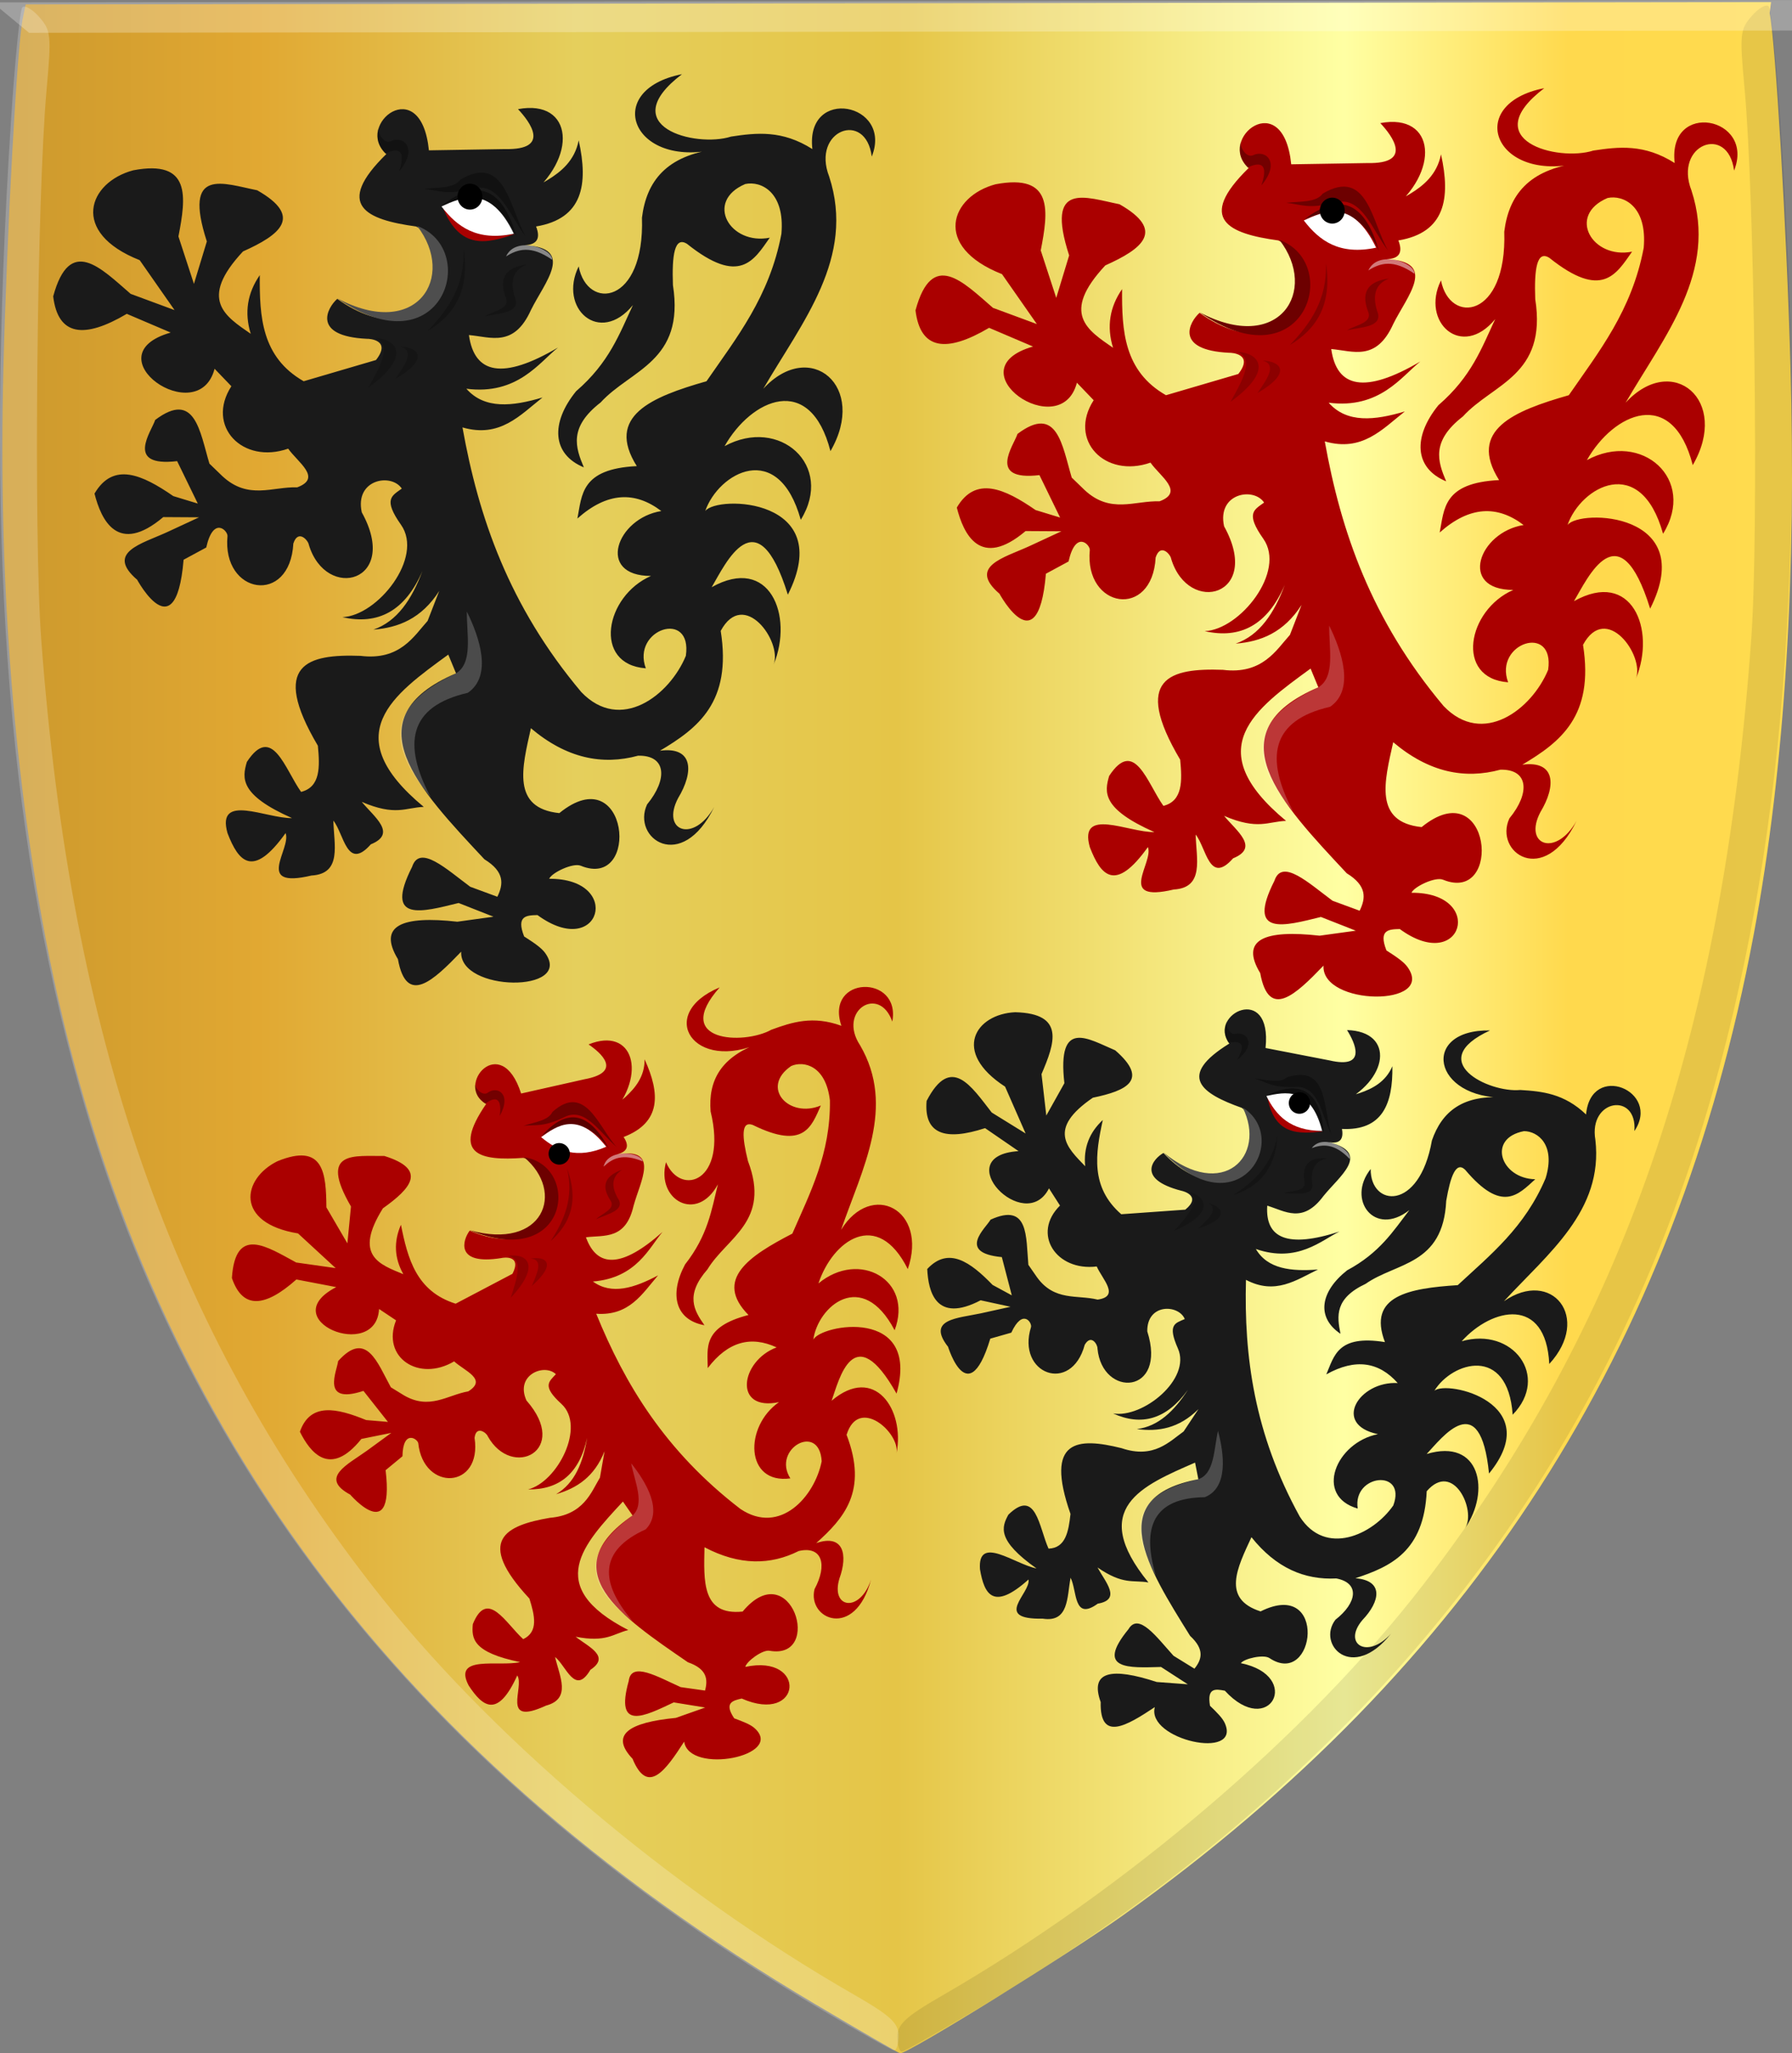 <?xml version="1.0" encoding="UTF-8" standalone="no"?>
<!-- Created with Inkscape (http://www.inkscape.org/) -->

<svg
   xmlns:dc="http://purl.org/dc/elements/1.1/"
   xmlns:cc="http://creativecommons.org/ns#"
   xmlns:rdf="http://www.w3.org/1999/02/22-rdf-syntax-ns#"
   xmlns:svg="http://www.w3.org/2000/svg"
   xmlns="http://www.w3.org/2000/svg"
   xmlns:xlink="http://www.w3.org/1999/xlink"
   xmlns:sodipodi="http://sodipodi.sourceforge.net/DTD/sodipodi-0.dtd"
   xmlns:inkscape="http://www.inkscape.org/namespaces/inkscape"
   width="459.742"
   height="526.761"
   id="svg9188"
   version="1.1"
   inkscape:version="0.48.4 r9939"
   sodipodi:docname="Jan van Henegouwen.svg">
  <rect width="100%" height="100%" fill="#808080" stroke="none"/>
  <defs
     id="defs9190">
    <linearGradient
       id="linearGradient4070-6-1">
      <stop
         style="stop-color:#a3a3a3;stop-opacity:1;"
         offset="0"
         id="stop4072-2-3" />
      <stop
         style="stop-color:#b0b0b0;stop-opacity:1;"
         offset="0.143"
         id="stop4074-3-2" />
      <stop
         id="stop4076-8-1"
         offset="0.321"
         style="stop-color:#d1d1d1;stop-opacity:1;" />
      <stop
         style="stop-color:#bdbdbd;stop-opacity:1;"
         offset="0.5"
         id="stop4078-2-6" />
      <stop
         id="stop4080-6-3"
         offset="0.75"
         style="stop-color:#e5e5e5;stop-opacity:1;" />
      <stop
         style="stop-color:#cccccc;stop-opacity:1;"
         offset="0.875"
         id="stop4082-2-8" />
      <stop
         id="stop4084-7-3"
         offset="1"
         style="stop-color:#cccccc;stop-opacity:1;" />
    </linearGradient>
    <linearGradient
       id="linearGradient23124">
      <stop
         style="stop-color:#cc992d;stop-opacity:1;"
         offset="0"
         id="stop23126" />
      <stop
         style="stop-color:#e1a832;stop-opacity:1;"
         offset="0.143"
         id="stop23128" />
      <stop
         id="stop23130"
         offset="0.321"
         style="stop-color:#e5cf5c;stop-opacity:1;" />
      <stop
         style="stop-color:#e5c547;stop-opacity:1;"
         offset="0.5"
         id="stop23132" />
      <stop
         id="stop23134"
         offset="0.75"
         style="stop-color:#ffffa3;stop-opacity:1;" />
      <stop
         style="stop-color:#ffd94d;stop-opacity:1;"
         offset="0.875"
         id="stop23136" />
      <stop
         id="stop23138"
         offset="1"
         style="stop-color:#ffdb4e;stop-opacity:1;" />
    </linearGradient>
    <linearGradient
       id="linearGradient4053-4-8-3-8">
      <stop
         style="stop-color:#cc992d;stop-opacity:1;"
         offset="0"
         id="stop4055-9-6-3-1" />
      <stop
         style="stop-color:#e1a832;stop-opacity:1;"
         offset="0.143"
         id="stop4057-8-0-4-3" />
      <stop
         id="stop4059-2-1-2-6"
         offset="0.321"
         style="stop-color:#e5cf5c;stop-opacity:1;" />
      <stop
         style="stop-color:#e5c547;stop-opacity:1;"
         offset="0.5"
         id="stop4061-4-2-2-7" />
      <stop
         id="stop4063-5-6-0-8"
         offset="0.75"
         style="stop-color:#ffffa3;stop-opacity:1;" />
      <stop
         style="stop-color:#ffd94d;stop-opacity:1;"
         offset="0.875"
         id="stop4065-2-0-1-9" />
      <stop
         id="stop4067-9-5-2-5"
         offset="1"
         style="stop-color:#ffdb4e;stop-opacity:1;" />
    </linearGradient>
    <linearGradient
       inkscape:collect="always"
       xlink:href="#linearGradient4070-6-1"
       id="linearGradient12295"
       x1="135.587"
       y1="478.069"
       x2="585.061"
       y2="478.069"
       gradientUnits="userSpaceOnUse" />
    <linearGradient
       id="linearGradient4070-8-2-8-8-7">
      <stop
         id="stop4072-1-2-6-4-1"
         offset="0"
         style="stop-color:#a3a3a3;stop-opacity:1;" />
      <stop
         id="stop4074-8-0-7-0-4"
         offset="0.143"
         style="stop-color:#b0b0b0;stop-opacity:1;" />
      <stop
         style="stop-color:#d1d1d1;stop-opacity:1;"
         offset="0.321"
         id="stop4076-6-1-0-3-7" />
      <stop
         id="stop4078-0-2-8-7-6"
         offset="0.5"
         style="stop-color:#bdbdbd;stop-opacity:1;" />
      <stop
         style="stop-color:#e5e5e5;stop-opacity:1;"
         offset="0.75"
         id="stop4080-2-7-1-8-8" />
      <stop
         id="stop4082-4-7-8-3-2"
         offset="0.875"
         style="stop-color:#cccccc;stop-opacity:1;" />
      <stop
         style="stop-color:#cccccc;stop-opacity:1;"
         offset="1"
         id="stop4084-9-0-3-1-3" />
    </linearGradient>
    <linearGradient
       id="linearGradient7056">
      <stop
         id="stop7058"
         offset="0"
         style="stop-color:#a3a3a3;stop-opacity:1;" />
      <stop
         id="stop7060"
         offset="0.143"
         style="stop-color:#b0b0b0;stop-opacity:1;" />
      <stop
         style="stop-color:#d1d1d1;stop-opacity:1;"
         offset="0.321"
         id="stop7062" />
      <stop
         id="stop7064"
         offset="0.5"
         style="stop-color:#bdbdbd;stop-opacity:1;" />
      <stop
         style="stop-color:#e5e5e5;stop-opacity:1;"
         offset="0.75"
         id="stop7066" />
      <stop
         id="stop7068"
         offset="0.875"
         style="stop-color:#cccccc;stop-opacity:1;" />
      <stop
         style="stop-color:#cccccc;stop-opacity:1;"
         offset="1"
         id="stop7070" />
    </linearGradient>
    <linearGradient
       inkscape:collect="always"
       xlink:href="#linearGradient4070-8-2-8-8-7"
       id="linearGradient4989"
       x1="61.345"
       y1="233.305"
       x2="165.667"
       y2="233.305"
       gradientUnits="userSpaceOnUse" />
    <linearGradient
       id="linearGradient7073">
      <stop
         id="stop7075"
         offset="0"
         style="stop-color:#a3a3a3;stop-opacity:1;" />
      <stop
         id="stop7077"
         offset="0.143"
         style="stop-color:#b0b0b0;stop-opacity:1;" />
      <stop
         style="stop-color:#d1d1d1;stop-opacity:1;"
         offset="0.321"
         id="stop7079" />
      <stop
         id="stop7081"
         offset="0.5"
         style="stop-color:#bdbdbd;stop-opacity:1;" />
      <stop
         style="stop-color:#e5e5e5;stop-opacity:1;"
         offset="0.75"
         id="stop7083" />
      <stop
         id="stop7085"
         offset="0.875"
         style="stop-color:#cccccc;stop-opacity:1;" />
      <stop
         style="stop-color:#cccccc;stop-opacity:1;"
         offset="1"
         id="stop7087" />
    </linearGradient>
    <linearGradient
       inkscape:collect="always"
       xlink:href="#linearGradient7073"
       id="linearGradient7167"
       x1="389.458"
       y1="301.665"
       x2="549.72"
       y2="301.665"
       gradientUnits="userSpaceOnUse" />
    <linearGradient
       inkscape:collect="always"
       xlink:href="#linearGradient7073"
       id="linearGradient7169"
       x1="266.557"
       y1="605.594"
       x2="464.705"
       y2="605.594"
       gradientUnits="userSpaceOnUse" />
    <linearGradient
       inkscape:collect="always"
       xlink:href="#linearGradient7073"
       id="linearGradient7171"
       x1="166.129"
       y1="303.547"
       x2="326.391"
       y2="303.547"
       gradientUnits="userSpaceOnUse" />
    <linearGradient
       inkscape:collect="always"
       xlink:href="#linearGradient4053-4-8-3-8"
       id="linearGradient10357"
       x1="132.815"
       y1="470.206"
       x2="591.944"
       y2="470.206"
       gradientUnits="userSpaceOnUse" />
    <linearGradient
       id="linearGradient23124-4">
      <stop
         style="stop-color:#cc992d;stop-opacity:1;"
         offset="0"
         id="stop23126-0" />
      <stop
         style="stop-color:#e1a832;stop-opacity:1;"
         offset="0.143"
         id="stop23128-7" />
      <stop
         id="stop23130-9"
         offset="0.321"
         style="stop-color:#e5cf5c;stop-opacity:1;" />
      <stop
         style="stop-color:#e5c547;stop-opacity:1;"
         offset="0.5"
         id="stop23132-5" />
      <stop
         id="stop23134-3"
         offset="0.75"
         style="stop-color:#ffffa3;stop-opacity:1;" />
      <stop
         style="stop-color:#ffd94d;stop-opacity:1;"
         offset="0.875"
         id="stop23136-8" />
      <stop
         id="stop23138-2"
         offset="1"
         style="stop-color:#ffdb4e;stop-opacity:1;" />
    </linearGradient>
  </defs>
  <sodipodi:namedview
     id="base"
     pagecolor="#ffffff"
     bordercolor="#666666"
     borderopacity="1.0"
     inkscape:pageopacity="0.0"
     inkscape:pageshadow="2"
     inkscape:zoom="0.9899495"
     inkscape:cx="500.67311"
     inkscape:cy="202.46864"
     inkscape:document-units="px"
     inkscape:current-layer="layer1"
     showgrid="false"
     fit-margin-top="0"
     fit-margin-left="0"
     fit-margin-right="0"
     fit-margin-bottom="0"
     inkscape:window-width="1600"
     inkscape:window-height="837"
     inkscape:window-x="-8"
     inkscape:window-y="-8"
     inkscape:window-maximized="1" />
  <g
     inkscape:label="Laag 1"
     inkscape:groupmode="layer"
     id="layer1"
     transform="translate(-132.21,-206.558)">
    <path
       style="fill:url(#linearGradient10357);fill-opacity:1.0;stroke:none"
       d="m 341.386,720.729 c -110.784,-65.766 -174.778,-154.432 -197.519,-273.68 -8.428,-44.186 -12.111,-93.925 -10.79,-145.723 0.906,-35.535 3.522,-82.93 4.964,-89.973 l 0.752,-3.665 223.893,-0.296 223.895,-0.299 -0.362,2.826 c 1.46,7.039 4.353,55.098 5.346,90.63 1.448,51.793 -1.15,101.708 -9.469,145.918 -19.985,106.205 -72.363,187.656 -161.644,251.359 -14.345,10.235 -55.275,35.586 -57.307,35.493 -0.327,-0.01 -10.118,-5.681 -21.759,-12.592 z"
       id="path3927-4-86-8-2-6-4-4-7-5-0"
       inkscape:connector-curvature="0"
       sodipodi:nodetypes="csssccccsssccc" />
    <path
       style="fill:#000000;fill-opacity:0.094"
       d="m 382.375,722.3 c 99.094,-58.866 161.51,-136.774 189.492,-236.53 18.917,-67.439 24.143,-143.559 17.063,-248.576 -1.028,-15.265 -2.361,-28.314 -2.962,-28.998 -0.599,-0.684 -2.549,0.42 -4.333,2.454 -3.016,3.439 -3.148,4.732 -1.875,18.392 2.59,27.818 3.665,114.532 1.749,141.225 -7.358,102.49 -32.993,176.472 -84.12,242.765 -29.605,38.389 -76.287,78.255 -123.609,105.564 -9.216,5.318 -11.351,7.291 -11.347,10.485 0,2.164 0.534,3.874 1.18,3.8 0.647,-0.07 9.089,-4.835 18.762,-10.581 z"
       id="path3971-2-8-4-0-8-2-8-9-0-23"
       inkscape:connector-curvature="0" />
    <path
       style="fill:#ffffff;fill-opacity:0.255;stroke:none"
       d="m 130.266,207.178 9.407,7.8 458.056,-0.591 12.568,-7.829 z"
       id="path3995-3-6-1-2-4-7-3-5-3-0"
       inkscape:connector-curvature="0" />
    <path
       style="fill:#ffffff;fill-opacity:0.212"
       d="m 342.777,722.032 c -99.239,-58.604 -161.845,-136.344 -190.071,-236.025 -19.083,-67.389 -24.495,-143.495 -17.673,-248.532 0.992,-15.267 2.292,-28.318 2.891,-29.006 0.598,-0.685 2.55,0.415 4.339,2.445 3.024,3.431 3.159,4.723 1.92,18.387 -2.523,27.822 -3.384,114.54 -1.402,141.228 7.607,102.471 33.424,176.383 84.713,242.54 29.7,38.309 76.479,78.053 123.868,105.235 9.229,5.294 11.369,7.26 11.373,10.456 0,2.163 -0.525,3.875 -1.171,3.802 -0.647,-0.07 -9.1,-4.811 -18.787,-10.53 z"
       id="path3971-9-9-3-8-0-6-0-5-4-6"
       inkscape:connector-curvature="0" />
    <path
       style="fill:#1a1a1a;fill-opacity:1;stroke:none"
       d="m 231.319,246.084 c -13.472,13.156 -5.13,16.822 7.619,18.572 17.103,7.942 2.93,35.186 -20.206,18.572 -2.58,2.268 -6.647,9.575 7.619,10.247 0.513,-0.035 6.401,0.251 2.318,5.443 l -18.549,5.444 c -10.812,-6.181 -11.344,-16.574 -11.263,-27.218 -3.176,4.594 -4.001,9.602 -2.318,15.05 -6.488,-4.497 -13.548,-8.744 -1.987,-21.134 9.49,-4.25 15.556,-8.906 3.643,-15.69 -8.626,-1.709 -19.169,-6.119 -12.919,13.128 l -3.312,10.887 -3.975,-12.168 c 1.963,-10.135 3.313,-19.799 -11.594,-16.971 -11.495,3.054 -16.375,15.931 1.656,23.055 l 8.944,12.808 -11.263,-4.163 c -7.673,-6.628 -15.621,-15.046 -19.874,0.641 1.225,10.18 7.943,10.948 18.881,4.483 l 11.262,4.803 c -20.596,5.901 7.12,25.163 11.262,9.286 l 4.306,4.483 c -6.636,10.259 2.915,20.115 14.575,16.011 2.456,3.519 8.797,7.522 2.318,9.927 -6.369,-0.215 -12.562,3.303 -19.212,-2.882 l -3.313,-3.202 c -2.456,-8.196 -3.67,-18.932 -13.912,-11.207 -0.901,2.874 -7.935,12.154 5.631,10.567 l 5.3,10.887 -6.294,-1.921 c -7.919,-5.476 -15.374,-8.89 -20.206,-0.641 1.716,6.771 5.957,15.9 17.64,6.029 l 9.191,0.055 -8.281,3.842 c -6.482,2.967 -15.752,5.165 -7.619,12.168 -1.566,-3.048 9.784,20.314 11.925,-5.123 l 5.809,-3.138 c 1.817,-8.155 5.509,-4.337 5.453,-2.946 -1.451,15.028 16.031,17.861 16.893,1.922 1.243,-3.799 3.853,-0.743 3.975,0.32 4.437,14.67 23.485,9.527 13.581,-8.326 -1.855,-8.472 7.571,-10.148 10.268,-6.084 -2.532,1.849 -4.866,2.682 -0.203,9.283 5.921,8.384 -6.018,23.354 -15.034,23.699 9.128,2.083 16.092,-1.554 20.537,-11.848 -2.71,7.236 -6.454,12.928 -12.587,15.05 6.423,-0.502 12.335,-2.815 16.893,-9.927 l -2.981,7.685 c -3.475,3.833 -7.046,10.242 -17.224,8.966 -13.499,-0.481 -23.343,2.067 -10.931,23.055 0.516,5.416 0.696,10.58 -4.306,11.848 -4.154,-5.834 -7.433,-17.587 -13.913,-7.685 -1.236,4.187 -1.859,8.448 11.594,14.409 -6.577,0.14 -19.484,-6.559 -16.562,3.843 2.828,7.358 6.52,11.744 14.906,0 1.553,3.999 -8.234,14.392 6.625,10.887 7.957,-0.451 5.752,-7.997 5.631,-14.089 2.75,3.413 3.477,13.018 9.606,6.084 6.815,-2.766 0.903,-6.98 -2.318,-10.887 8.7,3.72 11.217,1.453 15.9,1.281 -22.408,-18.55 -7.834,-28.757 6.294,-39.066 l 1.987,4.803 c -26.974,11.561 -9.581,29.675 7.287,47.712 5.226,3.202 4.891,6.404 3.312,9.606 l -6.956,-2.562 c -6.102,-4.524 -12.982,-10.985 -14.906,-5.123 -7.308,14.439 2.59,11.58 11.925,9.286 l 8.943,3.522 -9.275,1.281 c -14.101,-1.58 -20.48,0.932 -15.237,9.606 2.206,12.137 9.132,5.455 16.231,-1.921 -0.552,10.37 28.939,10.665 21.543,0.343 -0.937,-1.309 -2.83,-2.605 -5.393,-4.24 -2.11,-5.365 0.655,-5.428 3.422,-5.489 16.15,11.799 22.094,-9.431 3.002,-9.311 0.644,-1.558 6.089,-4.17 8.096,-3.348 15.457,6.334 12.291,-27.97 -5.496,-13.498 -12.315,-1.285 -9.553,-11.68 -7.287,-21.774 9.164,7.744 18.329,9.541 27.494,7.044 7.282,-0.167 7.647,6.015 2.318,12.488 -4.051,8.653 8.847,17.869 17.225,0.641 -5.273,9.416 -13.747,6.251 -9.275,-2.242 4.087,-6.753 3.924,-13.296 -4.637,-12.168 9.668,-5.768 18.48,-12.392 15.569,-30.74 5.935,-11.011 15.839,2.736 13.581,8.646 5.18,-12.633 -1.093,-28.154 -15.899,-19.853 3.471,-5.83 11.574,-23.816 19.543,1.921 12.527,-24.812 -18.147,-25.605 -21.2,-21.454 3.401,-9.814 18.736,-18.514 24.512,2.241 8.673,-13.966 -5.483,-26.553 -19.543,-18.892 6.819,-12.061 21.939,-19.025 27.162,1.281 9.66,-16.659 -5.252,-29.034 -17.224,-16.011 10,-17.195 23.701,-33.585 16.893,-54.436 -4.602,-11.843 9.393,-17.134 10.931,-5.123 5.509,-13.777 -17.121,-18.162 -15.238,-1.922 -7.754,-4.927 -14.338,-4.191 -20.868,-3.202 -9.12,2.922 -30.19,-2.628 -12.587,-16.01 -20.579,4.033 -12.897,24.4 8.944,19.212 -13.032,1.6 -18.072,8.349 -19.212,17.612 0.738,22.35 -14.055,23.907 -16.231,12.488 -5.303,10.72 5.338,20.395 13.913,9.927 -3.456,7.365 -6.045,14.729 -14.575,22.094 -6.57,8.082 -6.223,16.144 1.987,19.533 -2.159,-5.116 -3.918,-10.28 4.306,-16.651 7.701,-8.458 21.633,-10.446 18.549,-30.1 -0.286,-7.693 0.413,-12.649 3.644,-10.567 13.513,10.797 17.123,4.187 21.2,-1.601 -10.209,2.02 -16.814,-9.288 -6.294,-13.769 4.062,-0.872 10.233,2.084 9.275,12.808 -3.063,16.119 -11.486,26.585 -19.212,37.785 -14.091,4.022 -25.975,8.924 -17.887,21.774 -14.389,0.709 -14.045,7.391 -15.237,13.449 7.633,-6.814 14.781,-7.059 21.531,-1.921 -11.49,1.814 -16.835,16.658 -2.65,16.651 -11.821,5.15 -15.034,22.694 -1.325,23.696 -3.73,-10.047 12.006,-15.215 10.268,-3.202 -4.185,10.16 -16.773,19.811 -26.831,9.286 -18.601,-22.134 -26.363,-44.902 -30.475,-67.885 9.607,2.776 14.733,-3.109 20.537,-7.685 -7.745,2.311 -14.865,3.068 -19.543,-2.242 13.138,1.702 18.747,-6.819 23.518,-10.567 -14.199,8.364 -21.463,6.789 -22.856,-3.202 5.626,0.494 11.533,3.253 15.9,-6.404 3.503,-7.118 11.533,-15.987 -1.656,-16.651 3.202,-0.107 4.196,-1.708 2.981,-4.803 11.976,-1.995 13.461,-10.751 10.931,-22.094 -1.984,10.446 -14.449,11.513 -13.25,14.729 13.22,-10.144 11.884,-25.397 -2.319,-22.735 3.035,3.221 8.54,10.502 -3.312,10.247 l -19.543,0.321 c -2.048,-20.221 -19.276,-6.499 -10.931,0.961 z"
       id="path14667-1-6"
       inkscape:connector-curvature="0"
       sodipodi:nodetypes="ccccccccccccccccccccccccccccccccccccccccccsccccccccccccccccccccccccccccscccsccccccccccccccccccccccccccccccccccccccccccccccccccccccc" />
    <path
       style="fill:#4e4e4e;fill-opacity:1;stroke:none"
       d="m 218.727,283.085 c 26.905,18.632 36.792,-12.487 20.495,-18.567 10.143,13.086 -0.043,29.441 -20.495,18.567 z"
       id="path14669-0-8"
       inkscape:connector-curvature="0"
       sodipodi:nodetypes="ccc" />
    <path
       style="fill:#000000;fill-opacity:0.358;stroke:none"
       d="m 240.978,255.009 c 3.45,-0.424 7.649,0 9.369,-2.377 11.538,-6.827 12.637,7.655 16.747,14.604 -4.045,-5.202 -6.745,-14.013 -13.351,-12.34 -7.096,1.868 -9.106,0.459 -12.765,0.113 z"
       id="path14791-7-0"
       inkscape:connector-curvature="0"
       sodipodi:nodetypes="ccccc" />
    <path
       style="fill:#000000;fill-opacity:0.476;stroke:none"
       d="m 245.546,259.311 c 9.914,-7.665 15.845,-3.598 19.207,8.038 -3.822,-8.638 -9.771,-12.364 -19.207,-8.038 z"
       id="path14793-6-3"
       inkscape:connector-curvature="0"
       sodipodi:nodetypes="ccc" />
    <path
       style="fill:#000000;fill-opacity:0.226;stroke:none"
       d="m 251.167,270.518 c 0.298,9.342 -3.983,15.488 -9.252,20.944 6.802,-4.053 10.858,-10.268 9.252,-20.944 z"
       id="path14797-0-5"
       inkscape:connector-curvature="0"
       sodipodi:nodetypes="ccc" />
    <path
       style="fill:#ffffff;fill-opacity:0.476;stroke:none"
       d="m 262.042,272.341 c 2.417,-5.353 11.882,-2.086 11.842,0.881 -5.424,-3.81 -8.817,-2.785 -11.842,-0.881 z"
       id="path14799-2-2"
       inkscape:connector-curvature="0"
       sodipodi:nodetypes="ccc" />
    <path
       style="fill:#000000;fill-opacity:0.241;stroke:none"
       d="m 267.342,274.423 c -4.991,0.673 -7.313,3.095 -5.466,8.246 1.502,3.178 -3.013,3.601 -5.3,5.043 3.619,-0.834 8.676,-0.809 7.95,-4.243 -1.578,-4.435 -0.903,-7.598 2.816,-9.046 z"
       id="path14801-8-9"
       inkscape:connector-curvature="0"
       sodipodi:nodetypes="ccccc" />
    <path
       style="fill:#000000;fill-opacity:0.179;stroke:none"
       d="m 228.338,293.235 c 5.671,0.23 9.596,4.676 -1.656,12.808 3.111,-5.575 6.298,-11.189 1.656,-12.808 z"
       id="path14803-9-1"
       inkscape:connector-curvature="0"
       sodipodi:nodetypes="ccc" />
    <path
       style="fill:#000000;fill-opacity:0.179;stroke:none"
       d="m 234.93,295.476 c 4.563,0.149 7.72,3.04 -1.333,8.326 2.503,-3.624 5.066,-7.272 1.333,-8.326 z"
       id="path14803-5-8-2"
       inkscape:connector-curvature="0"
       sodipodi:nodetypes="ccc" />
    <path
       style="fill:#000000;fill-opacity:0.321;stroke:none"
       d="m 229.209,239.385 c -0.021,1.701 1.649,4.157 3.279,3.396 3.164,-1.524 7.124,1.794 2.108,7.755 2.325,-6.839 -1.59,-5.525 -3.514,-4.585 -2.199,-2.472 -2.272,-4.327 -1.873,-6.566 z"
       id="path14823-9-6"
       inkscape:connector-curvature="0"
       sodipodi:nodetypes="ccccc" />
    <path
       style="fill:#ffffff;fill-opacity:0.217;stroke:none"
       d="m 251.987,363.465 c -0.089,5.779 1.661,13.178 -2.811,15.85 -15.446,7.181 -19.449,16.502 -6.441,31.812 -7.313,-13.725 -5.665,-23.36 9.486,-26.831 6.383,-4.37 3.003,-14.251 -0.234,-20.831 z"
       id="path14825-9-1"
       inkscape:connector-curvature="0"
       sodipodi:nodetypes="ccccc" />
    <path
       style="fill:#aa0000;fill-opacity:1;stroke:none"
       d="m 245.746,259.587 c 4.426,11.336 11.547,9.421 18.619,6.989 -6.882,0.959 -12.11,0.59 -18.619,-6.989 z"
       id="path12706-7"
       inkscape:connector-curvature="0"
       sodipodi:nodetypes="ccc" />
    <path
       style="fill:#ffffff;stroke:none"
       d="m 245.474,259.524 c 5.178,-2.339 12.399,-5.818 18.551,6.989 -9.409,1.993 -14.534,-1.756 -18.551,-6.989 z"
       id="path12724-0"
       inkscape:connector-curvature="0"
       sodipodi:nodetypes="ccc" />
    <path
       sodipodi:type="arc"
       style="fill:#000000;fill-opacity:1;stroke:none"
       id="path14795-6-1"
       sodipodi:cx="8612.9463"
       sodipodi:cy="-8618.3525"
       sodipodi:rx="4.1964288"
       sodipodi:ry="5.5357141"
       d="m 8617.143,-8618.353 a 4.196,5.536 0 1 1 -8.393,0 4.196,5.536 0 1 1 8.393,0 z"
       transform="matrix(0.761,0,0,0.6,-6301.672,5428.021)" />
    <path
       style="fill:#aa0000;fill-opacity:1;stroke:none"
       d="m 452.548,249.669 c -13.472,13.156 -5.13,16.822 7.619,18.572 17.103,7.942 2.93,35.186 -20.206,18.572 -2.58,2.268 -6.647,9.575 7.619,10.247 0.513,-0.035 6.401,0.251 2.318,5.443 l -18.549,5.444 c -10.812,-6.181 -11.344,-16.574 -11.263,-27.218 -3.176,4.594 -4.001,9.602 -2.318,15.05 -6.488,-4.497 -13.548,-8.744 -1.988,-21.134 9.49,-4.25 15.556,-8.906 3.643,-15.69 -8.626,-1.709 -19.169,-6.119 -12.919,13.128 l -3.312,10.887 -3.975,-12.168 c 1.963,-10.135 3.313,-19.799 -11.594,-16.971 -11.495,3.054 -16.375,15.931 1.656,23.055 l 8.944,12.808 -11.263,-4.163 c -7.673,-6.628 -15.621,-15.046 -19.874,0.641 1.225,10.18 7.943,10.948 18.881,4.483 l 11.262,4.803 c -20.596,5.901 7.12,25.163 11.262,9.286 l 4.306,4.483 c -6.636,10.259 2.915,20.115 14.575,16.011 2.456,3.519 8.797,7.522 2.318,9.927 -6.369,-0.215 -12.562,3.303 -19.212,-2.882 l -3.313,-3.202 c -2.456,-8.196 -3.67,-18.932 -13.912,-11.207 -0.901,2.874 -7.935,12.154 5.631,10.567 l 5.3,10.887 -6.294,-1.921 c -7.919,-5.476 -15.374,-8.89 -20.206,-0.641 1.716,6.771 5.957,15.9 17.64,6.029 l 9.191,0.055 -8.281,3.842 c -6.482,2.967 -15.752,5.165 -7.619,12.168 -1.566,-3.048 9.784,20.314 11.925,-5.123 l 5.809,-3.138 c 1.817,-8.155 5.509,-4.337 5.453,-2.946 -1.451,15.028 16.031,17.861 16.893,1.922 1.243,-3.799 3.853,-0.743 3.975,0.32 4.437,14.67 23.485,9.527 13.581,-8.326 -1.855,-8.472 7.571,-10.148 10.268,-6.084 -2.532,1.849 -4.866,2.682 -0.203,9.283 5.921,8.384 -6.018,23.354 -15.034,23.699 9.128,2.083 16.092,-1.554 20.537,-11.848 -2.71,7.236 -6.454,12.928 -12.587,15.05 6.423,-0.502 12.335,-2.815 16.894,-9.927 l -2.982,7.685 c -3.475,3.833 -7.046,10.242 -17.224,8.966 -13.499,-0.481 -23.343,2.067 -10.931,23.055 0.516,5.416 0.696,10.58 -4.306,11.848 -4.154,-5.834 -7.433,-17.587 -13.913,-7.685 -1.236,4.187 -1.859,8.448 11.594,14.409 -6.577,0.14 -19.484,-6.559 -16.562,3.843 2.828,7.358 6.52,11.744 14.905,0 1.553,3.999 -8.234,14.392 6.625,10.887 7.957,-0.451 5.752,-7.997 5.631,-14.089 2.75,3.413 3.477,13.018 9.606,6.084 6.815,-2.766 0.903,-6.98 -2.318,-10.887 8.7,3.72 11.217,1.453 15.899,1.281 -22.407,-18.55 -7.833,-28.757 6.294,-39.066 l 1.987,4.803 c -26.974,11.561 -9.581,29.675 7.287,47.712 5.226,3.202 4.891,6.404 3.312,9.606 l -6.956,-2.562 c -6.102,-4.524 -12.982,-10.985 -14.906,-5.123 -7.308,14.439 2.59,11.58 11.925,9.286 l 8.943,3.522 -9.275,1.281 c -14.101,-1.58 -20.48,0.932 -15.237,9.606 2.206,12.137 9.132,5.455 16.231,-1.921 -0.552,10.37 28.939,10.665 21.543,0.343 -0.937,-1.309 -2.83,-2.605 -5.393,-4.24 -2.11,-5.365 0.655,-5.428 3.422,-5.489 16.15,11.799 22.094,-9.431 3.002,-9.311 0.644,-1.558 6.089,-4.17 8.096,-3.348 15.457,6.334 12.291,-27.97 -5.496,-13.498 -12.315,-1.285 -9.553,-11.68 -7.287,-21.774 9.164,7.744 18.329,9.541 27.494,7.044 7.282,-0.167 7.647,6.015 2.318,12.488 -4.051,8.653 8.847,17.869 17.225,0.641 -5.273,9.416 -13.747,6.251 -9.275,-2.242 4.087,-6.753 3.924,-13.296 -4.637,-12.168 9.668,-5.768 18.48,-12.392 15.569,-30.741 5.935,-11.011 15.839,2.736 13.581,8.646 5.18,-12.633 -1.093,-28.154 -15.9,-19.853 3.471,-5.83 11.574,-23.816 19.543,1.921 12.527,-24.812 -18.147,-25.605 -21.2,-21.454 3.401,-9.814 18.736,-18.514 24.512,2.241 8.673,-13.966 -5.483,-26.553 -19.543,-18.892 6.819,-12.061 21.939,-19.025 27.162,1.281 9.66,-16.659 -5.252,-29.034 -17.224,-16.011 10,-17.195 23.701,-33.585 16.893,-54.436 -4.602,-11.843 9.393,-17.134 10.931,-5.123 5.509,-13.777 -17.121,-18.162 -15.238,-1.922 -7.754,-4.927 -14.338,-4.191 -20.868,-3.202 -9.12,2.922 -30.19,-2.628 -12.587,-16.01 -20.579,4.033 -12.897,24.4 8.944,19.212 -13.032,1.6 -18.072,8.349 -19.212,17.612 0.738,22.35 -14.055,23.907 -16.231,12.488 -5.303,10.72 5.337,20.395 13.913,9.927 -3.456,7.365 -6.045,14.729 -14.575,22.094 -6.57,8.082 -6.223,16.144 1.987,19.533 -2.159,-5.116 -3.918,-10.28 4.306,-16.651 7.701,-8.458 21.633,-10.446 18.549,-30.1 -0.286,-7.693 0.413,-12.649 3.644,-10.567 13.513,10.797 17.123,4.187 21.2,-1.601 -10.209,2.02 -16.814,-9.288 -6.294,-13.769 4.062,-0.871 10.233,2.084 9.275,12.808 -3.063,16.119 -11.485,26.585 -19.212,37.785 -14.091,4.022 -25.975,8.924 -17.887,21.774 -14.389,0.709 -14.045,7.391 -15.237,13.449 7.633,-6.814 14.781,-7.059 21.531,-1.921 -11.49,1.814 -16.835,16.658 -2.65,16.651 -11.821,5.15 -15.034,22.694 -1.325,23.696 -3.73,-10.047 12.006,-15.215 10.268,-3.202 -4.185,10.16 -16.773,19.811 -26.831,9.286 -18.601,-22.134 -26.363,-44.902 -30.475,-67.885 9.607,2.776 14.733,-3.109 20.537,-7.685 -7.745,2.311 -14.865,3.068 -19.543,-2.242 13.138,1.702 18.748,-6.819 23.518,-10.567 -14.199,8.364 -21.463,6.789 -22.856,-3.202 5.626,0.494 11.533,3.253 15.9,-6.404 3.503,-7.118 11.533,-15.987 -1.656,-16.651 3.202,-0.107 4.196,-1.708 2.981,-4.803 11.976,-1.995 13.461,-10.751 10.931,-22.094 -1.984,10.446 -14.449,11.513 -13.25,14.729 13.22,-10.144 11.884,-25.397 -2.319,-22.735 3.035,3.221 8.54,10.502 -3.312,10.247 l -19.543,0.321 c -2.048,-20.221 -19.276,-6.499 -10.931,0.961 z"
       id="path14667-1-6-6"
       inkscape:connector-curvature="0"
       sodipodi:nodetypes="ccccccccccccccccccccccccccccccccccccccccccsccccccccccccccccccccccccccccscccsccccccccccccccccccccccccccccccccccccccccccccccccccccccc" />
    <path
       style="fill:#6d0000;fill-opacity:1;stroke:none"
       d="m 439.956,286.67 c 26.905,18.632 36.792,-12.487 20.495,-18.567 10.143,13.086 -0.043,29.441 -20.495,18.567 z"
       id="path14669-0-8-2"
       inkscape:connector-curvature="0"
       sodipodi:nodetypes="ccc" />
    <path
       style="fill:#000000;fill-opacity:0.358;stroke:none"
       d="m 462.208,258.593 c 3.45,-0.424 7.649,0 9.369,-2.377 11.538,-6.827 12.637,7.655 16.747,14.604 -4.045,-5.202 -6.745,-14.013 -13.351,-12.34 -7.096,1.868 -9.106,0.459 -12.765,0.113 z"
       id="path14791-7-0-7"
       inkscape:connector-curvature="0"
       sodipodi:nodetypes="ccccc" />
    <path
       style="fill:#000000;fill-opacity:0.476;stroke:none"
       d="m 466.775,262.895 c 9.913,-7.665 15.845,-3.598 19.206,8.038 -3.822,-8.637 -9.771,-12.364 -19.206,-8.038 z"
       id="path14793-6-3-5"
       inkscape:connector-curvature="0"
       sodipodi:nodetypes="ccc" />
    <path
       style="fill:#000000;fill-opacity:0.226;stroke:none"
       d="m 472.396,274.103 c 0.298,9.342 -3.984,15.488 -9.252,20.944 6.802,-4.053 10.858,-10.268 9.252,-20.944 z"
       id="path14797-0-5-7"
       inkscape:connector-curvature="0"
       sodipodi:nodetypes="ccc" />
    <path
       style="fill:#ffffff;fill-opacity:0.476;stroke:none"
       d="m 483.271,275.926 c 2.417,-5.353 11.882,-2.086 11.842,0.881 -5.424,-3.81 -8.817,-2.785 -11.842,-0.881 z"
       id="path14799-2-2-8"
       inkscape:connector-curvature="0"
       sodipodi:nodetypes="ccc" />
    <path
       style="fill:#000000;fill-opacity:0.241;stroke:none"
       d="m 488.571,278.007 c -4.992,0.673 -7.313,3.095 -5.466,8.246 1.502,3.178 -3.013,3.601 -5.3,5.043 3.619,-0.834 8.676,-0.809 7.95,-4.243 -1.578,-4.435 -0.903,-7.598 2.816,-9.046 z"
       id="path14801-8-9-2"
       inkscape:connector-curvature="0"
       sodipodi:nodetypes="ccccc" />
    <path
       style="fill:#000000;fill-opacity:0.179;stroke:none"
       d="m 449.567,296.82 c 5.671,0.23 9.596,4.676 -1.656,12.808 3.111,-5.575 6.298,-11.189 1.656,-12.808 z"
       id="path14803-9-1-7"
       inkscape:connector-curvature="0"
       sodipodi:nodetypes="ccc" />
    <path
       style="fill:#000000;fill-opacity:0.179;stroke:none"
       d="m 456.159,299.061 c 4.562,0.149 7.72,3.04 -1.333,8.326 2.503,-3.624 5.066,-7.272 1.333,-8.326 z"
       id="path14803-5-8-2-8"
       inkscape:connector-curvature="0"
       sodipodi:nodetypes="ccc" />
    <path
       style="fill:#000000;fill-opacity:0.321;stroke:none"
       d="m 450.438,242.97 c -0.021,1.701 1.649,4.157 3.279,3.396 3.164,-1.524 7.124,1.794 2.108,7.755 2.325,-6.839 -1.59,-5.525 -3.514,-4.585 -2.199,-2.472 -2.272,-4.327 -1.873,-6.566 z"
       id="path14823-9-6-0"
       inkscape:connector-curvature="0"
       sodipodi:nodetypes="ccccc" />
    <path
       style="fill:#ffffff;fill-opacity:0.217;stroke:none"
       d="m 473.216,367.05 c -0.089,5.779 1.661,13.178 -2.811,15.85 -15.446,7.181 -19.449,16.502 -6.441,31.812 -7.313,-13.725 -5.665,-23.36 9.486,-26.831 6.383,-4.37 3.004,-14.251 -0.234,-20.831 z"
       id="path14825-9-1-2"
       inkscape:connector-curvature="0"
       sodipodi:nodetypes="ccccc" />
    <path
       style="fill:#aa0000;fill-opacity:1;stroke:none"
       d="m 466.975,263.172 c 4.426,11.336 11.547,9.421 18.619,6.989 -6.882,0.959 -12.11,0.59 -18.619,-6.989 z"
       id="path12706-7-0"
       inkscape:connector-curvature="0"
       sodipodi:nodetypes="ccc" />
    <path
       style="fill:#ffffff;stroke:none"
       d="m 466.703,263.109 c 5.178,-2.339 12.399,-5.818 18.551,6.989 -9.409,1.993 -14.534,-1.756 -18.551,-6.989 z"
       id="path12724-0-8"
       inkscape:connector-curvature="0"
       sodipodi:nodetypes="ccc" />
    <path
       sodipodi:type="arc"
       style="fill:#000000;fill-opacity:1;stroke:none"
       id="path14795-6-1-9"
       sodipodi:cx="8612.9463"
       sodipodi:cy="-8618.3525"
       sodipodi:rx="4.1964288"
       sodipodi:ry="5.5357141"
       d="m 8617.143,-8618.353 a 4.196,5.536 0 1 1 -8.393,0 4.196,5.536 0 1 1 8.393,0 z"
       transform="matrix(0.761,0,0,0.6,-6080.443,5431.605)" />
    <path
       style="fill:#aa0000;fill-opacity:1;stroke:none"
       d="m 256.929,489.776 c -9.025,13.076 -1.431,14.617 9.521,13.827 15.643,3.504 8.424,28.196 -13.733,18.667 -1.771,2.299 -3.93,8.968 8.107,7.034 0.423,-0.118 5.393,-0.909 2.862,4.038 l -14.578,7.668 c -10.085,-3.162 -12.295,-11.548 -14.035,-20.247 -1.874,4.301 -1.713,8.53 0.618,12.682 -6.186,-2.541 -12.808,-4.777 -5.25,-16.896 7.209,-5.118 11.488,-9.972 0.381,-13.434 -7.5,0.106 -17.06,-1.658 -8.567,12.958 l -0.92,9.458 -5.388,-9.236 c -0.08,-8.61 -0.593,-16.729 -12.571,-11.829 -9.088,4.491 -10.98,15.846 5.299,18.521 l 9.65,8.894 -10.12,-1.437 c -7.538,-4.072 -15.61,-9.558 -16.501,3.98 2.753,8.092 8.497,7.55 16.541,0.373 l 10.228,1.96 c -16.211,8.397 10.224,19.291 10.989,5.617 l 4.36,2.908 c -3.804,9.524 5.852,15.904 14.9,10.527 2.65,2.444 8.629,4.607 3.623,7.695 -5.36,0.933 -9.938,4.88 -16.546,0.991 l -3.313,-2.036 c -3.445,-6.26 -6.282,-14.807 -13.53,-6.723 -0.265,2.502 -4.567,11.296 6.501,7.641 l 6.278,7.96 -5.586,-0.472 c -7.548,-3.09 -14.358,-4.579 -16.996,2.992 2.584,5.226 7.679,11.936 15.766,1.85 l 7.691,-1.554 -6.268,4.575 c -4.914,3.548 -12.288,6.954 -4.301,11.253 -1.826,-2.214 11.627,14.871 9.096,-6.254 l 4.322,-3.571 c 0.134,-6.969 3.868,-4.497 4.057,-3.352 1.339,12.513 16.431,11.783 14.445,-1.371 0.393,-3.316 3.094,-1.277 3.376,-0.43 6.199,11.197 21.246,3.687 9.937,-9.155 -2.989,-6.59 4.604,-9.596 7.549,-6.75 -1.802,1.949 -3.611,3.035 1.406,7.609 6.372,5.81 -1.064,20.1 -8.54,21.949 7.983,0.111 13.185,-4.067 15.152,-13.238 -1.036,6.375 -3.199,11.67 -7.964,14.468 5.283,-1.527 9.831,-4.443 12.433,-11.037 l -1.187,6.788 c -2.254,3.731 -4.149,9.582 -12.873,10.311 -11.363,1.956 -19.158,5.747 -5.221,20.711 1.351,4.329 2.378,8.511 -1.587,10.415 -4.462,-4.037 -9.199,-13.056 -12.932,-3.85 -0.322,3.631 -0.119,7.216 12.136,9.739 -5.473,1.258 -17.397,-1.962 -13.189,6.016 3.613,5.511 7.444,8.447 12.457,-2.593 1.977,2.992 -4.438,13.174 7.386,7.73 6.574,-1.752 3.45,-7.525 2.313,-12.474 2.878,2.306 5.116,10.016 9.062,3.292 5.226,-3.442 -0.43,-5.851 -3.786,-8.479 7.903,1.522 9.622,-0.766 13.506,-1.721 -21.877,-11.236 -11.43,-22.099 -1.374,-32.967 l 2.477,3.573 c -20.58,14.124 -2.969,25.877 14.192,37.658 4.911,1.704 5.175,4.374 4.4,7.261 l -6.249,-0.88 c -5.868,-2.63 -12.715,-6.704 -13.328,-1.587 -3.656,13.051 4.131,8.997 11.543,5.502 l 8.072,1.318 -7.534,2.659 c -12.053,1.163 -16.958,4.323 -11.103,10.488 3.905,9.518 8.558,2.862 13.239,-4.391 1.299,8.556 25.997,3.667 18.063,-3.468 -1.006,-0.905 -2.808,-1.633 -5.227,-2.521 -2.675,-4.01 -0.374,-4.542 1.928,-5.073 15.501,6.817 16.863,-11.537 0.928,-8.119 0.274,-1.383 4.381,-4.461 6.197,-4.139 13.993,2.479 5.523,-24.957 -6.885,-10.056 -10.511,1.094 -9.967,-7.867 -9.788,-16.497 8.974,4.724 16.939,4.595 24.174,0.965 6.058,-1.403 7.412,3.578 4.058,9.785 -1.916,7.764 10.428,13.039 14.505,-2.474 -2.808,8.6 -10.427,7.491 -8.132,-0.215 2.269,-6.22 1.021,-11.53 -5.942,-9.12 7.1,-6.388 13.34,-13.325 7.791,-27.788 3.091,-10.016 13.702,-0.523 12.819,4.691 2.184,-11.207 -5.694,-22.779 -16.659,-13.431 1.911,-5.36 5.629,-21.443 16.66,-1.832 6.256,-22.421 -19.515,-17.733 -21.361,-13.815 1.176,-8.599 12.514,-18.363 20.867,-2.436 4.877,-12.902 -9.092,-20.709 -19.541,-12.013 3.651,-11.026 15.105,-19.337 22.918,-3.68 5.244,-15.272 -9.32,-22.774 -17.114,-10.066 5.438,-15.768 14.105,-31.523 4.875,-47.349 -5.857,-8.861 4.94,-15.613 8.266,-6.081 2.265,-12.199 -17.393,-11.839 -13.061,1.083 -7.317,-2.671 -12.695,-0.925 -17.984,1.018 -7.126,3.971 -25.678,3.108 -13.238,-10.872 -16.514,6.87 -6.635,22.15 10.737,14.118 -10.62,3.572 -13.686,9.955 -13.066,17.71 4.412,18.105 -7.686,21.95 -11.444,13.012 -2.612,9.668 7.924,15.711 13.313,5.678 -1.638,6.61 -2.551,13.068 -8.429,20.561 -4.118,7.736 -2.46,14.253 4.978,15.59 -2.673,-3.798 -5.02,-7.705 0.772,-14.333 5,-8.24 16.306,-12.285 10.391,-27.784 -1.545,-6.226 -1.803,-10.392 1.251,-9.255 13.127,6.458 15.021,0.438 17.446,-4.994 -8.189,3.424 -15.63,-4.652 -7.598,-10.138 3.246,-1.418 8.906,-0.08 9.926,8.836 0.178,13.684 -5.085,23.687 -9.64,34.169 -11.094,5.733 -20.193,11.799 -11.252,20.876 -11.906,3.081 -10.483,8.473 -10.451,13.623 5.222,-6.887 11.154,-8.33 17.668,-5.313 -9.295,3.479 -11.241,16.519 0.613,14.046 -9.005,6.258 -8.711,21.13 2.916,19.562 -4.823,-7.548 7.45,-14.501 8.038,-4.399 -1.773,9.017 -10.654,19.08 -20.847,12.243 -19.304,-14.822 -29.658,-32.047 -36.997,-50.082 8.5,0.593 11.785,-5.099 15.859,-9.842 -6.08,3.233 -11.902,5.089 -16.714,1.571 11.269,-0.897 14.51,-8.824 17.861,-12.712 -10.446,9.294 -16.785,9.272 -19.646,1.363 4.786,-0.576 10.191,0.648 12.2,-7.991 1.719,-6.416 6.924,-15.049 -4.211,-13.296 2.658,-0.644 3.216,-2.123 1.676,-4.437 9.67,-3.711 9.425,-11.113 5.384,-19.927 0.116,8.868 -10.121,11.906 -8.572,14.322 9.326,-10.576 5.62,-22.787 -5.799,-18.145 3.083,2.1 8.92,7.083 -1.028,8.936 l -16.279,3.661 c -5.145,-16.141 -17.214,-1.949 -8.973,2.685 z"
       id="path14667-1-6-6-2"
       inkscape:connector-curvature="0"
       sodipodi:nodetypes="ccccccccccccccccccccccccccccccccccccccccccsccccccccccccccccccccccccccccscccsccccccccccccccccccccccccccccccccccccccccccccccccccccccc"
       inkscape:transform-center-x="10.101525"
       inkscape:transform-center-y="-31.314729" />
    <path
       style="fill:#6d0000;fill-opacity:1;stroke:none"
       d="m 252.688,522.153 c 25.65,10.52 28.628,-16.588 13.976,-18.713 10.699,8.911 4.963,24.027 -13.976,18.713 z"
       id="path14669-0-8-2-8"
       inkscape:connector-curvature="0"
       sodipodi:nodetypes="ccc"
       inkscape:transform-center-x="24.984737"
       inkscape:transform-center-y="-78.4215" />
    <path
       style="fill:#000000;fill-opacity:0.358;stroke:none"
       d="m 266.517,495.376 c 2.811,-0.946 6.393,-1.331 7.426,-3.569 8.483,-7.577 11.861,4.047 16.476,9.001 -4.264,-3.54 -8.017,-10.259 -13.253,-7.745 -5.613,2.759 -7.532,1.958 -10.649,2.313 z"
       id="path14791-7-0-7-2"
       inkscape:connector-curvature="0"
       sodipodi:nodetypes="ccccc"
       inkscape:transform-center-x="10.592319"
       inkscape:transform-center-y="-97.366705" />
    <path
       style="fill:#000000;fill-opacity:0.476;stroke:none"
       d="m 271.065,498.091 c 6.984,-7.978 12.631,-5.691 17.417,3.216 -4.661,-6.382 -10.266,-8.387 -17.417,-3.216 z"
       id="path14793-6-3-5-0"
       inkscape:connector-curvature="0"
       sodipodi:nodetypes="ccc"
       inkscape:transform-center-x="9.2875344"
       inkscape:transform-center-y="-95.171401" />
    <path
       style="fill:#000000;fill-opacity:0.226;stroke:none"
       d="m 277.666,506.257 c 1.835,7.57 -0.699,13.329 -4.175,18.696 4.997,-4.49 7.331,-10.266 4.175,-18.696 z"
       id="path14797-0-5-7-5"
       inkscape:connector-curvature="0"
       sodipodi:nodetypes="ccc"
       inkscape:transform-center-x="12.764481"
       inkscape:transform-center-y="-76.820335" />
    <path
       style="fill:#ffffff;fill-opacity:0.476;stroke:none"
       d="m 287.065,505.853 c 1.111,-4.787 9.576,-3.769 10.046,-1.342 -5.18,-2.165 -7.842,-0.738 -10.046,1.342 z"
       id="path14799-2-2-8-5"
       inkscape:connector-curvature="0"
       sodipodi:nodetypes="ccc"
       inkscape:transform-center-x="-3.0267806"
       inkscape:transform-center-y="-88.261891" />
    <path
       style="fill:#000000;fill-opacity:0.241;stroke:none"
       d="m 291.847,506.629 c -4.057,1.417 -5.586,3.797 -3.168,7.678 1.795,2.332 -1.907,3.462 -3.573,5.036 2.883,-1.31 7.113,-2.169 5.924,-4.844 -2.072,-3.344 -2.045,-6.042 0.817,-7.87 z"
       id="path14801-8-9-2-2"
       inkscape:connector-curvature="0"
       sodipodi:nodetypes="ccccc"
       inkscape:transform-center-x="0.58392942"
       inkscape:transform-center-y="-79.439965" />
    <path
       style="fill:#000000;fill-opacity:0.179;stroke:none"
       d="m 262.444,528.762 c 4.778,-0.799 8.814,2.146 0.791,10.738 1.653,-5.09 3.363,-10.224 -0.791,-10.738 z"
       id="path14803-9-1-7-7"
       inkscape:connector-curvature="0"
       sodipodi:nodetypes="ccc"
       inkscape:transform-center-x="23.937571"
       inkscape:transform-center-y="-58.357984" />
    <path
       style="fill:#000000;fill-opacity:0.179;stroke:none"
       d="m 268.334,529.444 c 3.839,-0.672 6.969,1.137 0.3,7.024 1.477,-3.392 2.999,-6.814 -0.3,-7.024 z"
       id="path14803-5-8-2-8-6"
       inkscape:connector-curvature="0"
       sodipodi:nodetypes="ccc"
       inkscape:transform-center-x="18.631434"
       inkscape:transform-center-y="-59.536603" />
    <path
       style="fill:#000000;fill-opacity:0.321;stroke:none"
       d="m 254.028,484.677 c 0.271,1.391 2.084,3.105 3.317,2.2 2.385,-1.794 6.259,0.225 3.079,5.961 0.782,-5.984 -2.267,-4.231 -3.715,-3.13 -2.258,-1.634 -2.634,-3.135 -2.681,-5.031 z"
       id="path14823-9-6-0-7"
       inkscape:connector-curvature="0"
       sodipodi:nodetypes="ccccc"
       inkscape:transform-center-x="31.234456"
       inkscape:transform-center-y="-103.66817" />
    <path
       style="fill:#ffffff;fill-opacity:0.217;stroke:none"
       d="m 294.135,581.945 c 0.907,4.73 3.626,10.462 0.342,13.42 -11.69,8.545 -13.453,16.846 0.019,27.074 -8.442,-9.925 -8.702,-18.073 3.372,-23.54 4.592,-4.676 0.09,-12.149 -3.733,-16.954 z"
       id="path14825-9-1-2-8"
       inkscape:connector-curvature="0"
       sodipodi:nodetypes="ccccc"
       inkscape:transform-center-x="-3.3634616"
       inkscape:transform-center-y="9.7659096" />
    <path
       style="fill:#aa0000;fill-opacity:1;stroke:none"
       d="m 271.279,498.282 c 5.624,8.479 11.251,5.678 16.748,2.463 -5.589,1.979 -10.021,2.588 -16.748,-2.463 z"
       id="path12706-7-0-7"
       inkscape:connector-curvature="0"
       sodipodi:nodetypes="ccc"
       inkscape:transform-center-x="9.4076494"
       inkscape:transform-center-y="-91.334881" />
    <path
       style="fill:#ffffff;stroke:none"
       d="m 271.041,498.278 c 3.93,-2.809 9.375,-6.904 16.691,2.475 -7.525,3.262 -12.445,1.095 -16.691,-2.475 z"
       id="path12724-0-8-8"
       inkscape:connector-curvature="0"
       sodipodi:nodetypes="ccc"
       inkscape:transform-center-x="9.6741144"
       inkscape:transform-center-y="-93.785429" />
    <path
       sodipodi:type="arc"
       style="fill:#000000;fill-opacity:1;stroke:none"
       id="path14795-6-1-9-1"
       sodipodi:cx="8612.9463"
       sodipodi:cy="-8618.3525"
       sodipodi:rx="4.1964288"
       sodipodi:ry="5.5357141"
       d="m 8617.143,-8618.353 a 4.196,5.536 0 1 1 -8.393,0 4.196,5.536 0 1 1 8.393,0 z"
       transform="matrix(0.636,-0.132,0.102,0.489,-4323.076,5853.854)"
       inkscape:transform-center-x="11.063927"
       inkscape:transform-center-y="-94.459948" />
    <path
       style="fill:#1a1a1a;fill-opacity:1;stroke:none"
       d="m 447.594,474.272 c -13.514,8.356 -7.176,12.814 3.173,16.485 12.922,9.486 -3.598,29.207 -20.07,11.587 -2.545,1.395 -7.198,6.638 4.603,9.696 0.434,0.061 5.304,1.331 1.001,4.847 l -16.43,1.174 c -7.969,-6.943 -6.628,-15.511 -4.731,-24.177 -3.442,3.187 -4.992,7.126 -4.523,11.864 -4.646,-4.809 -9.815,-9.515 1.971,-17.583 8.658,-1.795 14.524,-4.524 5.739,-12.153 -6.912,-2.912 -14.961,-8.364 -13.047,8.431 l -4.638,8.295 -1.229,-10.622 c 3.382,-7.919 6.169,-15.561 -6.768,-15.879 -10.127,0.467 -16.416,10.108 -2.578,19.091 l 5.27,12.018 -8.693,-5.377 c -5.271,-6.755 -10.463,-15.019 -16.711,-2.976 -0.726,8.516 4.754,10.325 15.001,6.979 l 8.582,5.899 c -18.218,1.187 1.624,21.772 7.812,9.554 l 2.827,4.413 c -7.306,7.197 -1.021,16.916 9.424,15.621 1.447,3.302 6.056,7.682 0.231,8.502 -5.283,-1.296 -11.061,0.482 -15.553,-5.731 l -2.217,-3.194 c -0.643,-7.116 0.187,-16.084 -9.695,-11.587 -1.246,2.185 -8.716,8.514 2.888,9.608 l 2.556,9.811 -4.927,-2.674 c -5.674,-5.859 -11.314,-9.955 -16.768,-4.079 0.27,5.823 2.244,14.014 13.699,8.021 l 7.668,1.663 -7.577,1.675 c -5.925,1.279 -14.045,1.439 -8.455,8.581 -0.784,-2.761 4.682,18.287 10.841,-2.079 l 5.392,-1.536 c 2.919,-6.33 5.347,-2.567 5.061,-1.442 -3.794,11.999 10.322,17.386 13.781,4.541 1.691,-2.879 3.346,0.072 3.265,0.961 1.185,12.743 17.981,11.902 12.775,-4.398 -0.094,-7.235 8.068,-6.942 9.623,-3.153 -2.433,1.062 -4.525,1.331 -1.765,7.534 3.505,7.879 -9.04,17.984 -16.63,16.678 7.267,3.305 13.709,1.565 19.191,-6.046 -3.507,5.423 -7.613,9.405 -13.1,10.056 5.451,0.722 10.788,-0.124 15.817,-5.121 l -3.811,5.742 c -3.562,2.513 -7.645,7.111 -15.928,4.279 -11.193,-2.768 -19.854,-2.423 -13.093,16.875 -0.5,4.507 -1.237,8.75 -5.633,8.903 -2.468,-5.488 -3.187,-15.65 -10.301,-8.715 -1.752,3.197 -3.005,6.561 7.208,13.79 -5.518,-1.044 -15.148,-8.778 -14.495,0.218 1.097,6.498 3.429,10.724 12.451,2.624 0.61,3.534 -9.351,10.286 3.664,10.044 6.724,1.033 6.179,-5.509 7.124,-10.498 1.711,3.267 0.667,11.227 6.979,6.652 6.168,-1.056 1.954,-5.532 -0.066,-9.286 6.628,4.565 9.12,3.159 13.061,3.843 -15.53,-19.07 -1.602,-24.828 11.97,-30.747 l 0.835,4.267 c -24.518,4.679 -13.103,22.511 -2.111,40.188 3.815,3.531 2.985,6.083 1.116,8.416 l -5.371,-3.313 c -4.319,-4.763 -8.957,-11.242 -11.571,-6.801 -8.585,10.487 0.173,9.898 8.366,9.671 l 6.865,4.446 -7.967,-0.588 c -11.507,-3.771 -17.268,-2.845 -14.378,5.151 -0.243,10.285 6.69,6.056 13.888,1.29 -2.243,8.359 22.341,13.79 17.937,4.072 -0.558,-1.232 -1.917,-2.623 -3.776,-4.407 -0.841,-4.746 1.48,-4.311 3.801,-3.874 11.463,12.464 20.076,-3.801 4.108,-7.064 0.806,-1.157 5.803,-2.328 7.338,-1.305 11.823,7.886 15.073,-20.644 -2.271,-11.974 -10.066,-3.216 -5.973,-11.205 -2.346,-19.038 6.324,7.928 13.671,11.006 21.755,10.584 6.111,1.146 5.354,6.251 -0.209,10.591 -4.871,6.343 4.32,16.128 14.278,3.554 -6.022,6.75 -12.557,2.677 -7.362,-3.461 4.574,-4.787 5.562,-10.152 -1.783,-10.738 9.067,-3.002 17.566,-6.852 18.287,-22.326 6.85,-7.934 12.76,5.019 9.859,9.441 6.497,-9.389 3.925,-23.15 -9.87,-18.987 3.901,-4.143 13.76,-17.383 15.995,5.007 14.727,-18.027 -10.759,-24.073 -14.022,-21.226 4.527,-7.404 18.831,-11.799 20.09,6.142 9.644,-9.861 -0.018,-22.617 -13.079,-18.845 7.769,-8.635 21.595,-11.651 22.468,5.825 10.931,-11.884 0.601,-24.6 -11.637,-16.087 11.308,-12.261 25.569,-23.214 23.465,-41.414 -1.81,-10.467 10.79,-12.318 10.011,-2.254 6.969,-10.265 -11.181,-17.823 -12.398,-4.249 -5.631,-5.383 -11.256,-5.942 -16.881,-6.284 -8.12,0.778 -24.767,-7.457 -7.763,-15.271 -17.883,-0.333 -14.966,17.626 4.17,17.24 -11.161,-0.99 -16.53,3.627 -19.075,10.979 -3.224,18.354 -15.848,17.021 -15.704,7.326 -6.272,7.808 0.954,17.57 9.916,10.543 -4.152,5.397 -7.58,10.947 -15.971,15.451 -6.877,5.433 -7.972,12.069 -1.696,16.277 -0.924,-4.551 -1.507,-9.072 6.458,-12.819 7.886,-5.541 19.865,-4.71 20.667,-21.279 1.083,-6.323 2.518,-10.242 4.86,-7.975 9.432,11.183 13.583,6.429 17.984,2.426 -8.875,-0.15 -12.449,-10.533 -2.891,-12.335 3.542,0.004 8.189,3.5 5.546,12.077 -5.328,12.605 -14.162,19.656 -22.541,27.429 -12.462,0.8 -23.231,2.704 -18.683,14.607 -12.142,-1.955 -13.002,3.554 -15.039,8.284 7.547,-4.213 13.559,-3.154 18.315,2.223 -9.91,-0.543 -16.925,10.62 -5.075,13.111 -10.759,2.119 -16.458,15.859 -5.178,19.089 -1.389,-8.849 12.643,-10.293 9.127,-0.804 -5.242,7.548 -17.415,13.202 -24.008,2.849 -11.735,-21.322 -14.306,-41.255 -13.791,-60.719 7.548,3.954 12.841,0.059 18.476,-2.651 -6.866,0.521 -12.944,-0.115 -15.94,-5.268 10.682,3.7 16.832,-2.26 21.461,-4.477 -13.298,4.321 -19.095,1.758 -18.542,-6.634 4.615,1.393 9.075,4.683 14.382,-2.424 4.149,-5.188 12.381,-11.006 1.478,-13.869 2.693,0.476 3.798,-0.654 3.315,-3.392 10.347,0.481 13.092,-6.397 12.928,-16.092 -3.452,8.169 -14.048,6.845 -13.599,9.678 12.786,-5.945 14.291,-18.618 1.97,-18.947 1.981,3.161 5.329,10.067 -4.528,7.772 l -16.38,-3.179 c 1.764,-16.849 -14.985,-8.693 -9.296,-1.141 z"
       id="path14667-1-6-60"
       inkscape:connector-curvature="0"
       sodipodi:nodetypes="ccccccccccccccccccccccccccccccccccccccccccsccccccccccccccccccccccccccccscccsccccccccccccccccccccccccccccccccccccccccccccccccccccccc" />
    <path
       style="fill:#4e4e4e;fill-opacity:1;stroke:none"
       d="m 430.718,502.227 c 19.273,19.929 32.878,-3.706 20.31,-11.532 6.224,12.456 -5.095,23.999 -20.31,11.532 z"
       id="path14669-0-8-9"
       inkscape:connector-curvature="0"
       sodipodi:nodetypes="ccc" />
    <path
       style="fill:#000000;fill-opacity:0.358;stroke:none"
       d="m 454.13,483.25 c 2.954,0.261 6.389,1.346 8.235,-0.29 10.811,-3.536 9.24,8.467 11.48,14.856 -2.485,-4.954 -3.227,-12.614 -9.032,-12.412 -6.248,0.274 -7.685,-1.229 -10.682,-2.155 z"
       id="path14791-7-0-5"
       inkscape:connector-curvature="0"
       sodipodi:nodetypes="ccccc" />
    <path
       style="fill:#000000;fill-opacity:0.476;stroke:none"
       d="m 457.206,487.562 c 9.598,-4.505 13.853,-0.145 14.662,9.935 -1.708,-7.716 -6.037,-11.802 -14.662,-9.935 z"
       id="path14793-6-3-8"
       inkscape:connector-curvature="0"
       sodipodi:nodetypes="ccc" />
    <path
       style="fill:#000000;fill-opacity:0.226;stroke:none"
       d="m 459.975,497.69 c -1.357,7.67 -5.989,11.928 -11.327,15.45 6.378,-2.107 10.834,-6.462 11.327,-15.45 z"
       id="path14797-0-5-9"
       inkscape:connector-curvature="0"
       sodipodi:nodetypes="ccc" />
    <path
       style="fill:#ffffff;fill-opacity:0.476;stroke:none"
       d="m 468.746,501.091 c 2.939,-3.939 10.283,0.39 9.74,2.802 -3.876,-4.062 -6.887,-3.823 -9.74,-2.802 z"
       id="path14799-2-2-0"
       inkscape:connector-curvature="0"
       sodipodi:nodetypes="ccc" />
    <path
       style="fill:#000000;fill-opacity:0.241;stroke:none"
       d="m 472.816,503.721 c -4.285,-0.33 -6.64,1.236 -5.982,5.761 0.709,2.856 -3.136,2.406 -5.294,3.18 3.166,-0.043 7.386,0.868 7.37,-2.06 -0.556,-3.894 0.551,-6.355 3.906,-6.881 z"
       id="path14801-8-9-0"
       inkscape:connector-curvature="0"
       sodipodi:nodetypes="ccccc" />
    <path
       style="fill:#000000;fill-opacity:0.179;stroke:none"
       d="m 437.002,512.195 c 4.697,1.186 7.212,5.502 -3.585,10.153 3.557,-3.998 7.183,-8.015 3.585,-10.153 z"
       id="path14803-9-1-0"
       inkscape:connector-curvature="0"
       sodipodi:nodetypes="ccc" />
    <path
       style="fill:#000000;fill-opacity:0.179;stroke:none"
       d="m 442.124,515.183 c 3.785,0.925 5.927,3.838 -2.544,6.554 2.714,-2.514 5.482,-5.038 2.544,-6.554 z"
       id="path14803-5-8-2-7"
       inkscape:connector-curvature="0"
       sodipodi:nodetypes="ccc" />
    <path
       style="fill:#000000;fill-opacity:0.321;stroke:none"
       d="m 446.983,468.439 c -0.31,1.383 0.663,3.68 2.155,3.346 2.905,-0.686 5.643,2.717 0.428,6.695 3.117,-5.167 -0.379,-4.785 -2.147,-4.358 -1.412,-2.403 -1.155,-3.928 -0.437,-5.684 z"
       id="path14823-9-6-2"
       inkscape:connector-curvature="0"
       sodipodi:nodetypes="ccccc" />
    <path
       style="fill:#ffffff;fill-opacity:0.217;stroke:none"
       d="m 444.689,573.625 c -1.067,4.697 -0.877,11.038 -5.071,12.429 -14.136,3.136 -19.082,10.032 -10.847,24.807 -3.75,-12.479 -0.718,-20.046 12.534,-20.209 6.082,-2.44 4.958,-11.092 3.384,-17.027 z"
       id="path14825-9-1-5"
       inkscape:connector-curvature="0"
       sodipodi:nodetypes="ccccc" />
    <path
       style="fill:#aa0000;fill-opacity:1;stroke:none"
       d="m 457.325,487.823 c 1.749,10.023 8.027,9.715 14.352,8.976 -5.913,-0.43 -10.217,-1.65 -14.352,-8.976 z"
       id="path12706-7-5"
       inkscape:connector-curvature="0"
       sodipodi:nodetypes="ccc" />
    <path
       style="fill:#ffffff;stroke:none"
       d="m 457.109,487.723 c 4.727,-0.996 11.357,-2.562 14.295,8.964 -8.202,-0.031 -11.838,-3.99 -14.295,-8.964 z"
       id="path12724-0-2"
       inkscape:connector-curvature="0"
       sodipodi:nodetypes="ccc" />
    <path
       sodipodi:type="arc"
       style="fill:#000000;fill-opacity:1;stroke:none"
       id="path14795-6-1-1"
       sodipodi:cx="8612.9463"
       sodipodi:cy="-8618.3525"
       sodipodi:rx="4.1964288"
       sodipodi:ry="5.5357141"
       d="m 8617.143,-8618.353 a 4.196,5.536 0 1 1 -8.393,0 4.196,5.536 0 1 1 8.393,0 z"
       transform="matrix(0.636,0.134,-0.103,0.489,-5899.935,3549.763)" />
  </g>
</svg>
